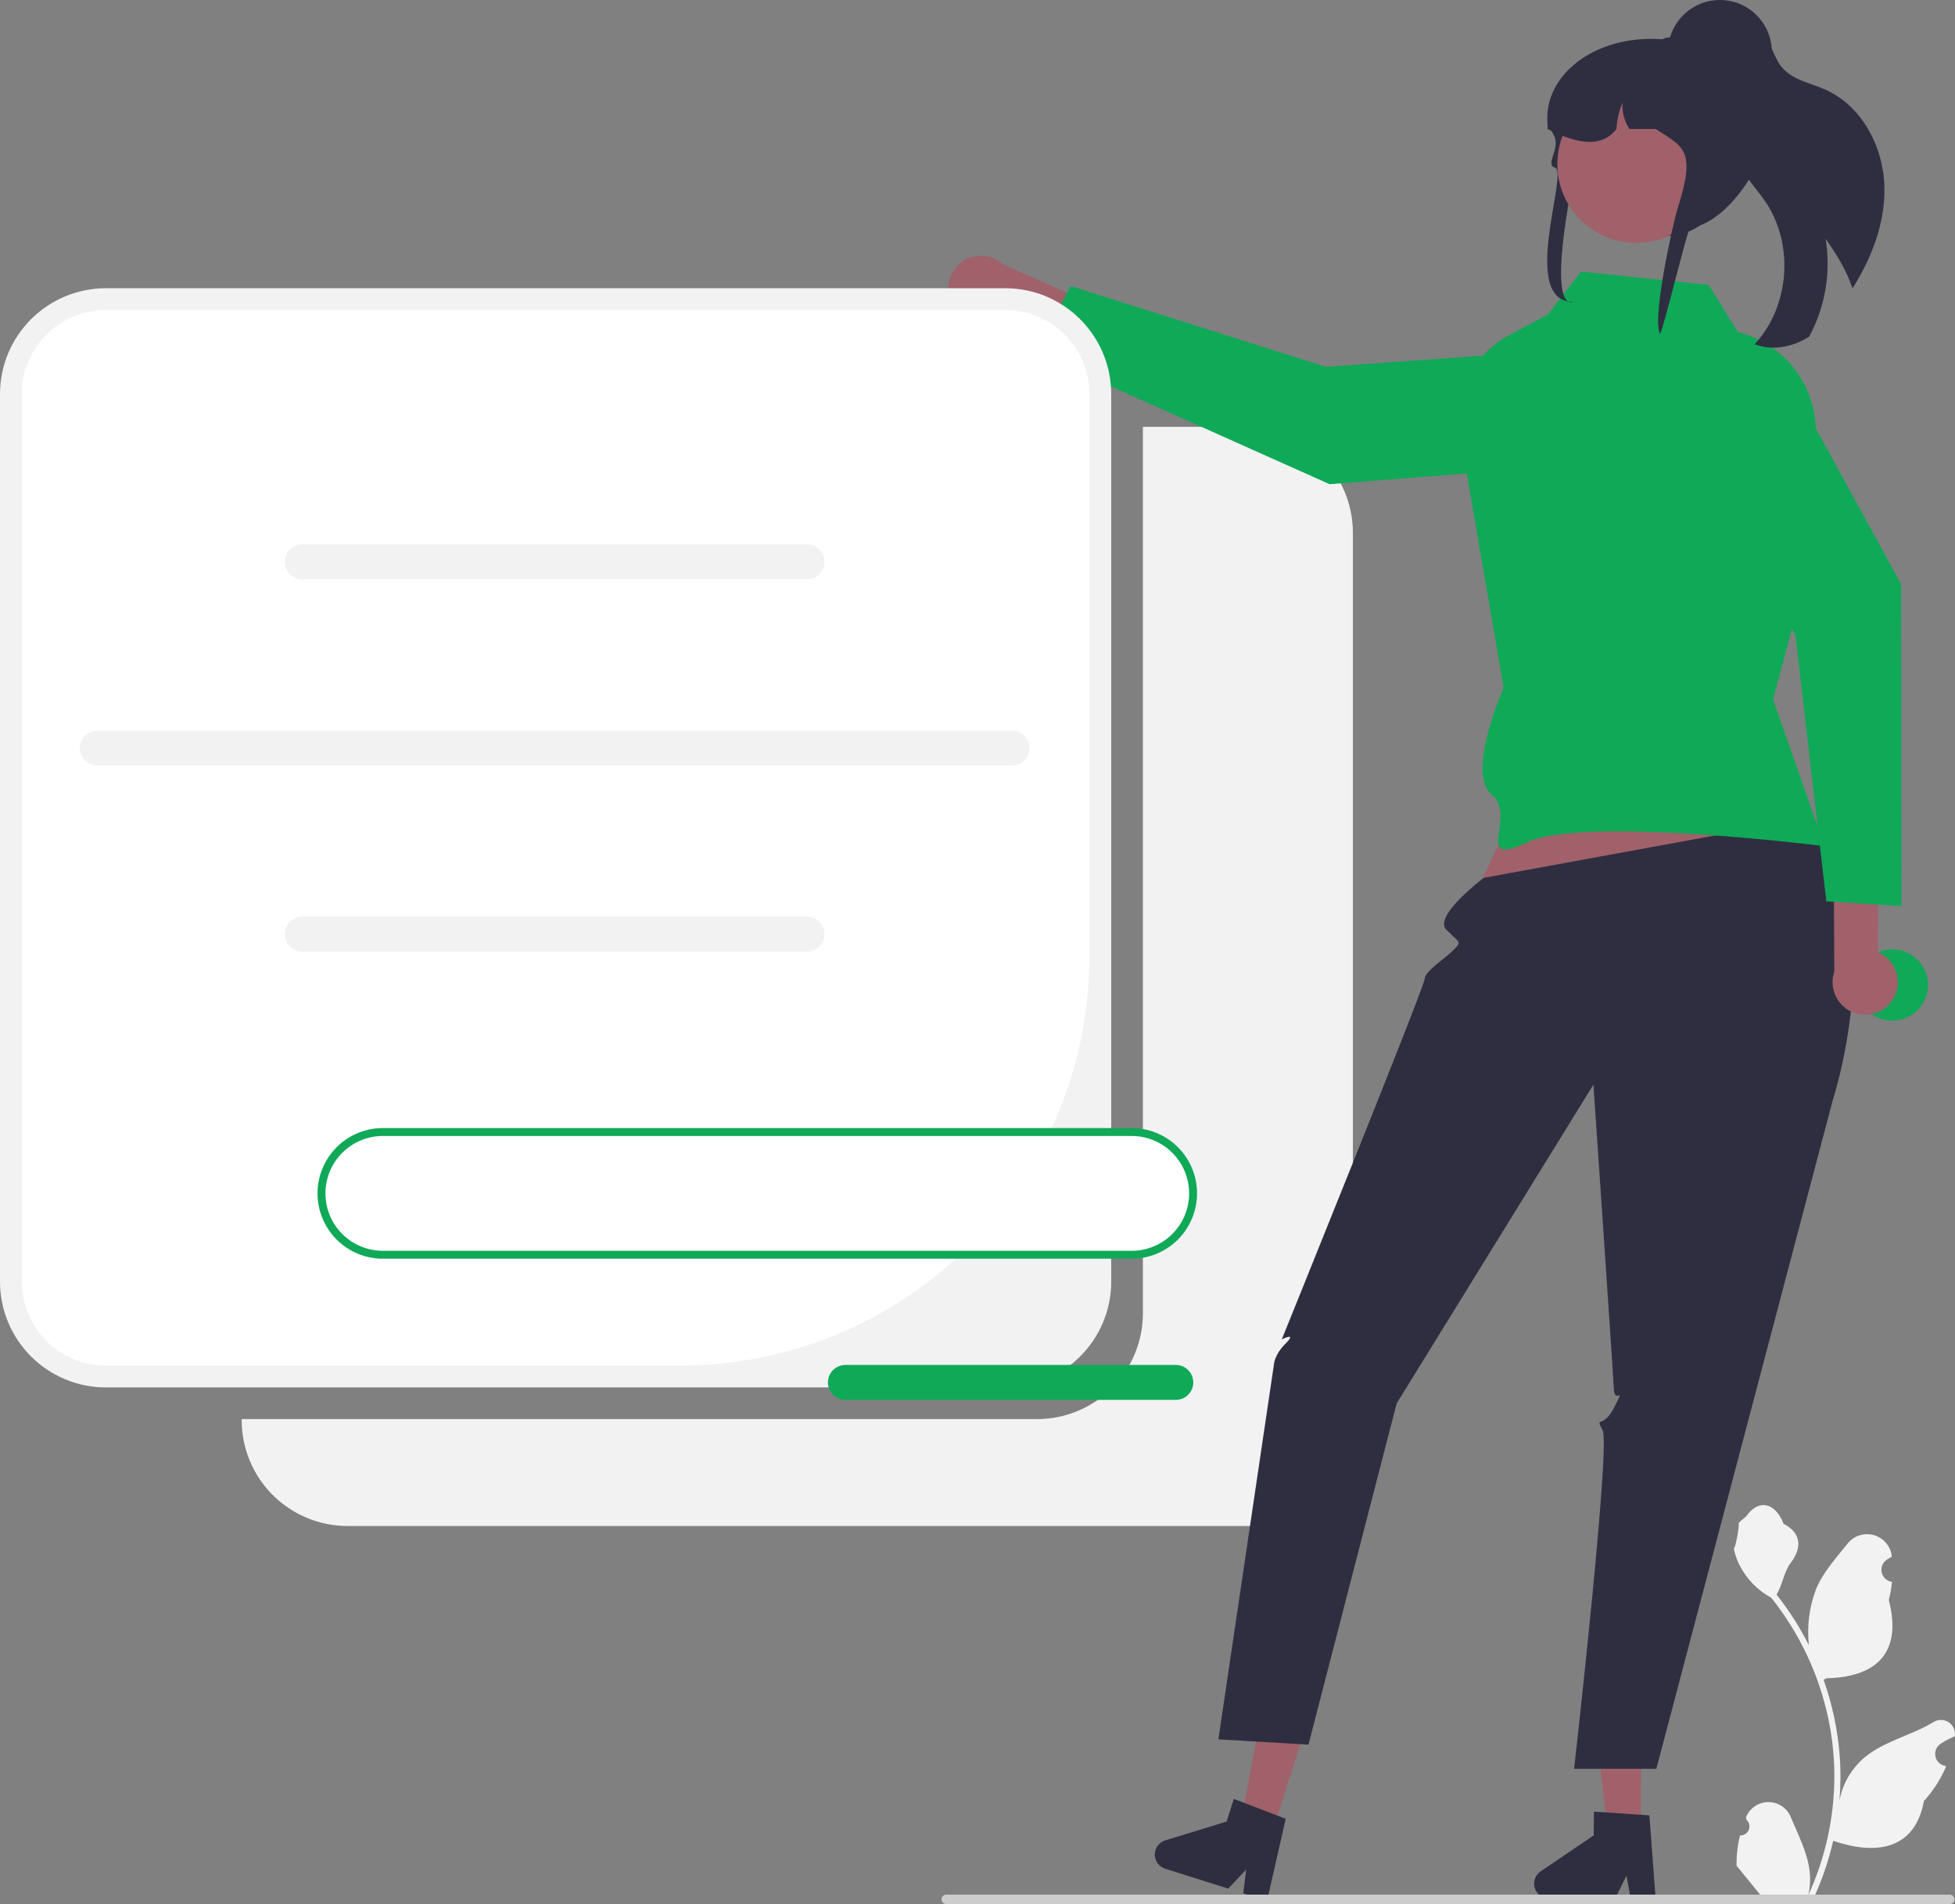 <svg width="231" height="225" viewBox="0 0 231 225" fill="none" xmlns="http://www.w3.org/2000/svg">
<rect x="0" y="0" width="231" height="225" fill="#808080" stroke="none"/>
<g clip-path="url(#clip0_50_46)">
<path d="M147.335 50.437H135.044V155.18C135.044 156.823 134.721 158.45 134.091 159.969C133.462 161.487 132.54 162.867 131.378 164.029C130.215 165.191 128.835 166.112 127.316 166.741C125.797 167.37 124.169 167.694 122.525 167.694H28.555V167.814C28.555 169.457 28.879 171.084 29.509 172.603C30.138 174.121 31.06 175.501 32.222 176.663C33.385 177.825 34.765 178.746 36.284 179.375C37.803 180.004 39.431 180.328 41.075 180.328H147.335C148.979 180.328 150.607 180.004 152.126 179.375C153.645 178.746 155.025 177.825 156.188 176.663C157.351 175.501 158.273 174.121 158.902 172.603C159.531 171.084 159.855 169.457 159.855 167.814V62.951C159.855 59.632 158.536 56.449 156.188 54.102C153.84 51.755 150.656 50.437 147.335 50.437Z" fill="#F2F2F2"/>
<path d="M205.6 216.89C205.818 216.9 206.033 216.842 206.217 216.726C206.401 216.609 206.545 216.439 206.629 216.238C206.713 216.038 206.733 215.816 206.687 215.603C206.641 215.39 206.53 215.197 206.37 215.049L206.297 214.76C206.307 214.737 206.317 214.713 206.326 214.69C206.545 214.173 206.913 213.732 207.382 213.422C207.851 213.112 208.402 212.948 208.964 212.95C209.526 212.953 210.075 213.121 210.542 213.434C211.009 213.747 211.373 214.191 211.589 214.71C212.449 216.782 213.545 218.857 213.815 221.048C213.934 222.017 213.884 222.998 213.667 223.95C215.688 219.542 216.738 214.751 216.745 209.902C216.745 208.685 216.678 207.47 216.542 206.26C216.43 205.269 216.275 204.285 216.077 203.308C214.993 198.006 212.667 193.036 209.289 188.807C207.654 187.915 206.332 186.544 205.5 184.878C205.199 184.279 204.986 183.64 204.868 182.98C205.053 183.004 205.564 180.197 205.425 180.024C205.682 179.634 206.142 179.441 206.422 179.06C207.818 177.168 209.742 177.499 210.746 180.07C212.891 181.152 212.912 182.946 211.596 184.672C210.758 185.771 210.643 187.257 209.909 188.432C209.984 188.529 210.063 188.623 210.138 188.719C211.52 190.495 212.724 192.402 213.734 194.413C213.488 192.161 213.781 189.882 214.589 187.764C215.407 185.791 216.941 184.129 218.292 182.423C218.649 181.965 219.134 181.623 219.686 181.44C220.238 181.257 220.831 181.242 221.392 181.396C221.952 181.551 222.454 181.868 222.834 182.307C223.214 182.747 223.456 183.289 223.527 183.866C223.53 183.891 223.533 183.916 223.536 183.941C223.335 184.054 223.139 184.174 222.946 184.301C222.705 184.463 222.518 184.693 222.41 184.962C222.302 185.232 222.277 185.527 222.34 185.811C222.403 186.094 222.55 186.352 222.762 186.55C222.974 186.749 223.24 186.878 223.527 186.923L223.557 186.927C223.485 187.65 223.359 188.366 223.179 189.07C224.912 195.769 221.17 198.208 215.829 198.318C215.711 198.378 215.596 198.439 215.478 198.496C216.492 201.37 217.128 204.363 217.371 207.4C217.508 209.192 217.5 210.992 217.346 212.782L217.355 212.719C217.743 210.728 218.805 208.931 220.364 207.633C222.679 205.732 225.95 205.032 228.448 203.503C228.713 203.333 229.022 203.242 229.337 203.241C229.653 203.241 229.962 203.33 230.228 203.499C230.494 203.668 230.706 203.91 230.84 204.196C230.973 204.481 231.022 204.799 230.981 205.112L230.97 205.178C230.598 205.33 230.236 205.505 229.885 205.701C229.684 205.814 229.488 205.935 229.296 206.062C229.054 206.223 228.867 206.453 228.759 206.722C228.651 206.992 228.627 207.287 228.689 207.571C228.752 207.854 228.899 208.112 229.111 208.31C229.323 208.509 229.59 208.639 229.877 208.683L229.906 208.687C229.927 208.69 229.945 208.693 229.967 208.696C229.33 210.215 228.438 211.612 227.327 212.828C226.244 218.675 221.59 219.23 216.612 217.527H216.609C216.062 219.9 215.271 222.209 214.247 224.418H205.812C205.781 224.324 205.754 224.228 205.727 224.134C206.508 224.183 207.292 224.136 208.061 223.995C207.435 223.227 206.809 222.454 206.184 221.686C206.17 221.672 206.156 221.657 206.144 221.641C205.827 221.248 205.506 220.858 205.189 220.465L205.189 220.465C205.172 219.26 205.31 218.059 205.6 216.89Z" fill="#F2F2F2"/>
<path d="M112.688 36.189C112.996 36.655 113.402 37.049 113.877 37.344C114.353 37.638 114.886 37.825 115.441 37.893C115.996 37.961 116.559 37.908 117.091 37.737C117.624 37.566 118.112 37.281 118.524 36.903L136.062 44.812L139.443 40.501L118.544 31.259C117.856 30.614 116.954 30.244 116.011 30.22C115.067 30.195 114.148 30.517 113.426 31.124C112.704 31.732 112.23 32.583 112.094 33.517C111.958 34.45 112.17 35.401 112.688 36.189Z" fill="#A0616A"/>
<path d="M187.955 41.121L189.694 50.974C189.775 51.433 189.759 51.905 189.648 52.358C189.536 52.811 189.33 53.236 189.044 53.605C188.758 53.974 188.398 54.279 187.988 54.501C187.577 54.723 187.124 54.856 186.658 54.893L157.102 57.216L122.359 41.674L126.509 33.8L156.669 43.347L187.955 41.121Z" fill="#0FA958"/>
<path d="M118.78 34.06H12.52C5.605 34.06 0 39.662 0 46.574V151.436C0 158.348 5.605 163.951 12.52 163.951H118.78C125.694 163.951 131.299 158.348 131.299 151.436V46.574C131.299 39.662 125.694 34.06 118.78 34.06Z" fill="#F2F2F2"/>
<path d="M12.52 36.633C11.214 36.633 9.92 36.89 8.714 37.39C7.507 37.889 6.411 38.622 5.487 39.545C4.564 40.468 3.831 41.563 3.332 42.77C2.832 43.976 2.575 45.268 2.575 46.574V151.436C2.575 154.073 3.622 156.601 5.487 158.466C7.353 160.33 9.882 161.377 12.52 161.377H80.338C86.692 161.377 92.984 160.126 98.855 157.695C104.725 155.265 110.059 151.702 114.552 147.211C119.046 142.72 122.61 137.388 125.041 131.52C127.473 125.651 128.725 119.362 128.725 113.011V46.574C128.725 45.268 128.467 43.976 127.968 42.77C127.468 41.563 126.735 40.468 125.812 39.545C124.888 38.622 123.792 37.889 122.586 37.39C121.379 36.89 120.086 36.633 118.78 36.633H12.52Z" fill="white"/>
<path d="M95.354 68.457H35.713C35.165 68.457 34.641 68.24 34.254 67.853C33.867 67.466 33.649 66.942 33.649 66.394C33.649 65.847 33.867 65.323 34.254 64.936C34.641 64.549 35.165 64.332 35.713 64.332H95.354C95.902 64.332 96.427 64.549 96.814 64.936C97.201 65.323 97.418 65.847 97.418 66.394C97.418 66.942 97.201 67.466 96.814 67.853C96.427 68.24 95.902 68.457 95.354 68.457Z" fill="#F2F2F2"/>
<path d="M95.354 112.442H35.713C35.165 112.442 34.641 112.225 34.254 111.838C33.867 111.451 33.649 110.926 33.649 110.379C33.649 109.832 33.867 109.308 34.254 108.921C34.641 108.534 35.165 108.317 35.713 108.317H95.354C95.902 108.317 96.427 108.534 96.814 108.921C97.201 109.308 97.418 109.832 97.418 110.379C97.418 110.926 97.201 111.451 96.814 111.838C96.427 112.225 95.902 112.442 95.354 112.442Z" fill="#F2F2F2"/>
<path d="M119.574 90.464H11.493C10.946 90.464 10.421 90.247 10.034 89.86C9.647 89.473 9.43 88.948 9.43 88.401C9.43 87.854 9.647 87.33 10.034 86.943C10.421 86.556 10.946 86.339 11.493 86.339H119.574C120.121 86.339 120.646 86.556 121.033 86.943C121.42 87.33 121.637 87.854 121.637 88.401C121.637 88.948 121.42 89.473 121.033 89.86C120.646 90.247 120.121 90.464 119.574 90.464Z" fill="#F2F2F2"/>
<path d="M184.221 84.548L173.454 107.476L214.872 103.283L206.226 81.272L184.221 84.548Z" fill="#A0616A"/>
<path d="M193.85 216.33L189.923 216.297L188.185 200.804L193.98 200.853L193.85 216.33Z" fill="#A0616A"/>
<path d="M181.271 222.572C181.268 223.037 181.449 223.485 181.775 223.817C182.102 224.149 182.546 224.338 183.012 224.342L190.82 224.407L192.186 221.638L192.688 224.421L195.634 224.448L194.89 214.52L193.865 214.452L189.685 214.164L188.336 214.074L188.312 216.883L182.041 221.135C181.806 221.294 181.613 221.508 181.479 221.759C181.345 222.009 181.274 222.288 181.271 222.572Z" fill="#2F2E41"/>
<path d="M150.392 216.348L146.648 215.163L149.54 199.843L155.066 201.592L150.392 216.348Z" fill="#A0616A"/>
<path d="M136.534 218.62C136.394 219.064 136.435 219.545 136.65 219.958C136.864 220.371 137.234 220.682 137.677 220.823L145.121 223.179L147.242 220.933L146.903 223.741L149.711 224.632L151.918 214.924L150.959 214.558L147.047 213.054L145.785 212.572L144.936 215.25L137.691 217.473C137.42 217.556 137.173 217.704 136.971 217.904C136.77 218.104 136.619 218.349 136.534 218.62Z" fill="#2F2E41"/>
<path d="M212.985 96.835L175.326 103.733C175.326 103.733 169.286 108.249 170.902 109.866C172.518 111.484 172.768 111.233 171.707 112.294C170.645 113.356 168.35 114.774 168.327 115.703C168.305 116.631 151.452 158.276 151.452 158.276C151.452 158.276 153.325 157.34 151.92 158.744C150.516 160.148 150.516 161.308 150.516 161.308L143.962 205.536L154.606 206.163L165.028 165.84L188.274 128.171C188.274 128.171 190.581 161.762 190.678 163.997C190.774 166.231 192.179 163.423 190.774 166.231C189.37 169.038 188.434 167.167 189.37 169.038C190.306 170.91 185.997 209.015 185.997 209.015H195.712L216.548 130.034C216.548 130.034 223.962 107.454 212.985 96.835Z" fill="#2F2E41"/>
<path d="M201.891 33.66L186.806 32.093L182.898 37.165L178.345 39.589C176.418 40.615 174.828 42.174 173.764 44.079C172.7 45.984 172.208 48.156 172.346 50.334L177.667 81.272C177.667 81.272 173.172 91.388 176.263 93.906C179.353 96.424 173.873 102.66 180.476 99.521C187.078 96.383 215.585 99.989 215.585 99.989L209.499 82.676L214.045 65.663L214.546 51.399C214.639 48.733 213.848 46.111 212.295 43.942C210.742 41.773 208.515 40.179 205.961 39.407L205.325 39.215L201.891 33.66Z" fill="#0FA958"/>
<path d="M222.659 22.1C222.758 26.35 221.169 30.466 218.886 34.08C218.208 31.97 216.989 30.049 215.717 28.219C216.358 32.179 215.675 36.241 213.774 39.774C213.707 39.822 213.638 39.867 213.567 39.908C211.706 41.026 209.347 41.48 207.334 40.672C211.493 36.19 212.022 28.766 208.535 23.739C207.548 22.313 206.271 21.052 205.66 19.429C204.695 16.839 205.623 13.988 206.208 11.288C206.755 8.775 206.851 5.784 205.165 3.943C205.345 3.685 205.59 3.48 205.876 3.349C206.161 3.218 206.476 3.164 206.789 3.195C207.829 3.342 208.586 4.245 209.068 5.176C209.55 6.106 209.868 7.138 210.54 7.941C211.784 9.446 213.903 9.801 215.689 10.594C220.013 12.52 222.556 17.371 222.659 22.1Z" fill="#2F2E41"/>
<path d="M111.25 224.443C111.249 224.516 111.264 224.589 111.292 224.657C111.319 224.724 111.361 224.786 111.412 224.837C111.464 224.889 111.526 224.93 111.593 224.958C111.661 224.986 111.734 225 111.807 225H230.377C230.525 225 230.667 224.941 230.771 224.837C230.876 224.732 230.934 224.591 230.934 224.443C230.934 224.296 230.876 224.154 230.771 224.049C230.667 223.945 230.525 223.886 230.377 223.886H111.807C111.734 223.886 111.661 223.9 111.593 223.928C111.526 223.956 111.464 223.997 111.412 224.049C111.361 224.101 111.32 224.162 111.292 224.23C111.264 224.297 111.249 224.37 111.25 224.443Z" fill="#CCCCCC"/>
<path d="M223.593 120.606C225.92 120.606 227.806 118.721 227.806 116.395C227.806 114.069 225.92 112.184 223.593 112.184C221.266 112.184 219.38 114.069 219.38 116.395C219.38 118.721 221.266 120.606 223.593 120.606Z" fill="#0FA958"/>
<path d="M186.259 19.67C186.506 18.805 184.803 24.09 185.625 24.186C189.368 24.615 194.507 26.85 197.114 27.892C197.232 27.878 197.349 27.865 197.463 27.848C197.743 27.817 198.016 27.773 198.285 27.722C204.356 26.574 206.691 17.252 206.691 17.167C206.691 16.748 205.684 5.238 204.099 5.068C203.683 5.023 203.265 5 202.846 5H198.912C198.099 4.824 197.274 4.705 196.443 4.642H196.436C188.518 4.039 182.274 8.863 182.858 14.733C182.861 14.74 182.868 14.747 182.872 14.754C183.041 15.006 183.19 15.244 183.321 15.473C183.449 15.687 183.556 15.892 183.649 16.086C184.371 17.585 182.515 19.471 183.745 19.823C185.382 20.292 179.442 35.683 185.918 35.683C182.768 36.578 185.578 22.055 186.259 19.67Z" fill="#2F2E41"/>
<path d="M193.328 28.701C198.471 28.701 202.641 24.533 202.641 19.392C202.641 14.251 198.471 10.084 193.328 10.084C188.185 10.084 184.015 14.251 184.015 19.392C184.015 24.533 188.185 28.701 193.328 28.701Z" fill="#A0616A"/>
<path d="M182.858 15.241C183.013 15.323 183.165 15.398 183.321 15.473C183.483 15.551 183.645 15.629 183.808 15.701C186.926 17.115 189.464 17.271 191.004 15.241C191.046 14.172 191.286 13.121 191.712 12.14C191.637 13.236 191.926 14.326 192.534 15.241H195.635C198.83 17.36 200.47 17.581 198.253 24.539C197.635 26.477 195.177 37.758 196.144 39.431C196.424 39.4 199.399 27.044 199.669 26.993C205.74 25.845 209.597 15.847 209.103 15.282C209.106 13.674 208.736 12.086 208.022 10.645C207.12 8.818 205.713 7.289 203.968 6.236C202.928 5.732 201.844 5.325 200.729 5.02C200.701 5.013 200.677 5.006 200.649 4.999C200.308 4.907 199.959 4.822 199.61 4.751C198.889 4.599 198.161 4.488 197.428 4.42C197.376 4.417 197.324 4.413 197.276 4.413C196.983 4.414 196.695 4.493 196.443 4.642C196.44 4.642 196.44 4.645 196.436 4.645C196.256 4.75 196.099 4.891 195.974 5.057C195.753 5.338 195.634 5.685 195.635 6.042H192.182C192.054 6.042 191.926 6.045 191.799 6.052C189.494 6.131 187.301 7.067 185.65 8.676C183.999 10.285 183.008 12.453 182.872 14.754C182.861 14.917 182.858 15.077 182.858 15.241Z" fill="#2F2E41"/>
<path d="M203.22 12.265C206.608 12.265 209.355 9.52 209.355 6.133C209.355 2.746 206.608 0 203.22 0C199.831 0 197.084 2.746 197.084 6.133C197.084 9.52 199.831 12.265 203.22 12.265Z" fill="#2F2E41"/>
<path d="M223.64 118.131C223.94 117.659 224.133 117.128 224.207 116.574C224.281 116.02 224.233 115.457 224.068 114.923C223.902 114.389 223.623 113.898 223.249 113.482C222.874 113.067 222.414 112.738 221.9 112.518L221.931 93.286L216.611 91.969L216.742 114.812C216.436 115.704 216.468 116.678 216.831 117.548C217.195 118.419 217.866 119.125 218.716 119.535C219.567 119.944 220.537 120.027 221.445 119.768C222.353 119.51 223.134 118.927 223.64 118.131Z" fill="#A0616A"/>
<path d="M197.296 47.483L205.575 41.86C205.961 41.597 206.398 41.419 206.857 41.335C207.317 41.251 207.788 41.265 208.242 41.374C208.696 41.484 209.122 41.687 209.493 41.97C209.864 42.254 210.171 42.612 210.395 43.022L224.628 69.019L224.682 107.066L215.797 106.509L212.149 75.098L197.296 47.483Z" fill="#0FA958"/>
<path d="M133.717 133.769H45.242C43.318 133.769 41.472 134.533 40.111 135.893C38.751 137.253 37.986 139.098 37.986 141.022C37.986 142.945 38.751 144.79 40.111 146.15C41.472 147.51 43.318 148.274 45.242 148.274H133.717C135.641 148.274 137.487 147.51 138.848 146.15C140.208 144.79 140.973 142.945 140.973 141.022C140.973 139.098 140.208 137.253 138.848 135.893C137.487 134.533 135.641 133.769 133.717 133.769Z" fill="white"/>
<path d="M133.717 148.742H45.242C43.193 148.742 41.229 147.929 39.78 146.481C38.332 145.033 37.518 143.069 37.518 141.022C37.518 138.974 38.332 137.01 39.78 135.562C41.229 134.114 43.193 133.301 45.242 133.301H133.717C135.765 133.301 137.73 134.114 139.179 135.562C140.627 137.01 141.441 138.974 141.441 141.022C141.441 143.069 140.627 145.033 139.179 146.481C137.73 147.929 135.765 148.742 133.717 148.742ZM45.242 134.237C43.442 134.237 41.715 134.951 40.442 136.224C39.169 137.496 38.454 139.222 38.454 141.022C38.454 142.821 39.169 144.547 40.442 145.819C41.715 147.092 43.442 147.806 45.242 147.806H133.717C135.517 147.806 137.244 147.092 138.517 145.819C139.79 144.547 140.505 142.821 140.505 141.022C140.505 139.222 139.79 137.496 138.517 136.224C137.244 134.951 135.517 134.237 133.717 134.237H45.242Z" fill="#0FA958"/>
<path d="M138.934 165.42H99.89C99.342 165.42 98.817 165.203 98.431 164.816C98.044 164.429 97.826 163.905 97.826 163.358C97.826 162.811 98.044 162.286 98.431 161.899C98.817 161.512 99.342 161.295 99.89 161.295H138.934C139.481 161.295 140.006 161.512 140.393 161.899C140.78 162.286 140.998 162.811 140.998 163.358C140.998 163.905 140.78 164.429 140.393 164.816C140.006 165.203 139.481 165.42 138.934 165.42Z" fill="#0FA958"/>
</g>
<defs>
<clipPath id="clip0_50_46">
<rect width="231" height="225" fill="white"/>
</clipPath>
</defs>
</svg>
